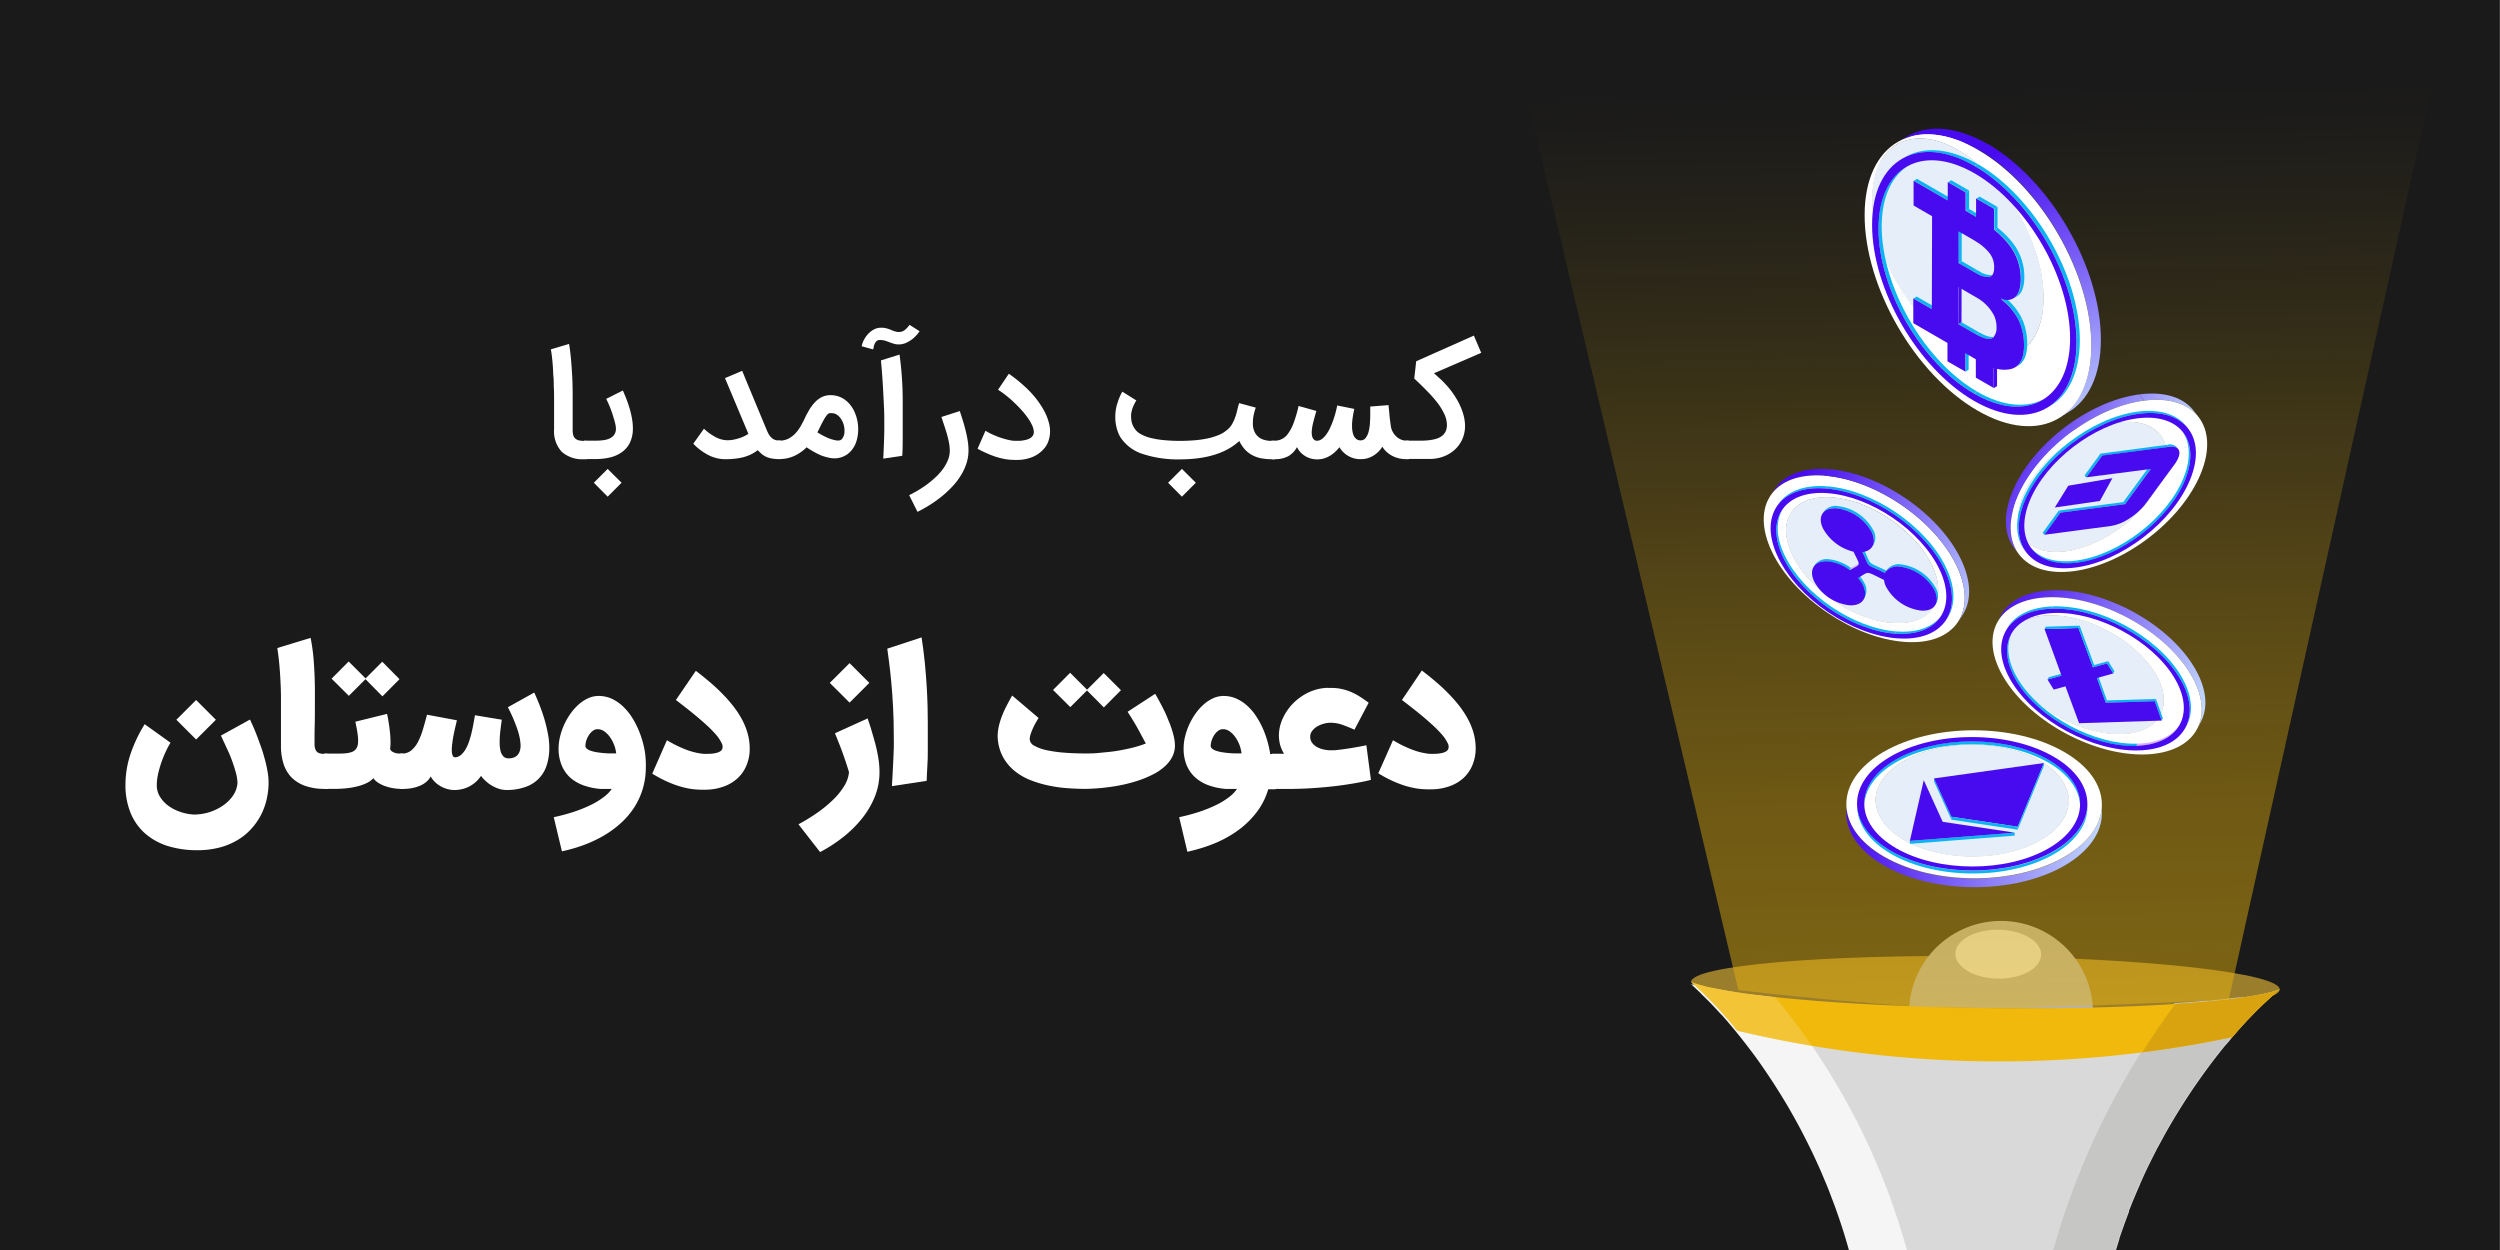 <svg id="Layer_1" data-name="Layer 1" xmlns="http://www.w3.org/2000/svg" xmlns:xlink="http://www.w3.org/1999/xlink" viewBox="0 0 600 300"><rect x="0" y="0" width="600" height="300" fill="#808080" stroke="none"/><defs><style>.cls-1{fill:#1a1a1a;}.cls-2{fill:#fff;}.cls-3{fill:#d9d9d9;}.cls-4{fill:#9b7e2c;}.cls-5{fill:#f5f5f5;}.cls-6{fill:#005087;}.cls-7{fill:#b1b1b1;}.cls-8{fill:#c6c6c5;}.cls-9{fill:#f0b90b;}.cls-10{fill:#f9d97d;opacity:0.38;}.cls-11{fill:#d8a30e;}.cls-12{fill:#ececec;}.cls-13{fill:url(#linear-gradient);}.cls-14{isolation:isolate;}.cls-15{fill:#e5eef9;}.cls-16{fill:url(#linear-gradient-2);}.cls-17{fill:url(#linear-gradient-3);}.cls-18{fill:#0bb3f0;}.cls-19{fill:#d4afff;}.cls-20,.cls-26{fill:#480bf0;}.cls-21{fill:url(#linear-gradient-4);}.cls-22{fill:url(#linear-gradient-5);}.cls-23{fill:url(#linear-gradient-6);}.cls-24{fill:url(#linear-gradient-7);}.cls-25{fill:url(#linear-gradient-8);}.cls-26{fill-rule:evenodd;}.cls-27{fill:url(#linear-gradient-9);}.cls-28{fill:url(#linear-gradient-10);}.cls-29{fill:#6311bc;}</style><linearGradient id="linear-gradient" x1="479.63" y1="298.54" x2="474.86" y2="22.05" gradientUnits="userSpaceOnUse"><stop offset="0" stop-color="#f0b90b" stop-opacity="0.5"/><stop offset="0.19" stop-color="#e9b40c" stop-opacity="0.49"/><stop offset="0.38" stop-color="#d3a40d" stop-opacity="0.46"/><stop offset="0.56" stop-color="#af8910" stop-opacity="0.41"/><stop offset="0.74" stop-color="#7c6313" stop-opacity="0.34"/><stop offset="0.92" stop-color="#3b3318" stop-opacity="0.25"/><stop offset="1" stop-color="#1a1a1a" stop-opacity="0.2"/></linearGradient><linearGradient id="linear-gradient-2" x1="486.34" y1="171.53" x2="518.02" y2="218.01" gradientTransform="translate(-24.17 253.17) rotate(-31.8)" gradientUnits="userSpaceOnUse"><stop offset="0" stop-color="#480bf0"/><stop offset="1" stop-color="#c1d7ff"/></linearGradient><linearGradient id="linear-gradient-3" x1="486.09" y1="171.7" x2="517.77" y2="218.18" xlink:href="#linear-gradient-2"/><linearGradient id="linear-gradient-4" x1="443.12" y1="202.93" x2="504.45" y2="202.93" gradientTransform="matrix(1, 0, 0, 1, 0, 0)" xlink:href="#linear-gradient-2"/><linearGradient id="linear-gradient-5" x1="457.42" y1="1.57" x2="490.84" y2="46.32" gradientTransform="translate(19.14 313.05) rotate(-25.76)" xlink:href="#linear-gradient-2"/><linearGradient id="linear-gradient-6" x1="455.98" y1="2.65" x2="489.4" y2="47.39" gradientTransform="translate(19.14 313.05) rotate(-25.76)" xlink:href="#linear-gradient-2"/><linearGradient id="linear-gradient-7" x1="499.59" y1="191.51" x2="543.82" y2="191.93" gradientTransform="translate(99.03 -285.38) rotate(22.49)" xlink:href="#linear-gradient-2"/><linearGradient id="linear-gradient-8" x1="499.37" y1="215.72" x2="543.6" y2="216.13" gradientTransform="translate(99.03 -285.38) rotate(22.49)" xlink:href="#linear-gradient-2"/><linearGradient id="linear-gradient-9" x1="467.77" y1="39.78" x2="486.95" y2="109.17" gradientTransform="matrix(1, 0, 0, 1, 0, 0)" xlink:href="#linear-gradient-2"/><linearGradient id="linear-gradient-10" x1="483.84" y1="35.34" x2="503.02" y2="104.73" gradientTransform="matrix(1, 0, 0, 1, 0, 0)" xlink:href="#linear-gradient-2"/></defs><rect class="cls-1" x="-0.06" y="-0.16" width="600" height="300.64"/><path class="cls-2" d="M140.88,110.21h-.7a7.38,7.38,0,0,1-5.35-1.77,7.21,7.21,0,0,1-1.85-5.36c0-.37,0-1,0-1.83s0-1.9,0-3.13c0-.73,0-1.51,0-2.35s0-1.7-.05-2.58,0-1.75-.09-2.62-.09-1.72-.15-2.54-.13-1.58-.21-2.3-.17-1.34-.28-1.88l4.37-1.31c.12.67.24,1.49.35,2.46s.19,2,.27,3.11.15,2.22.19,3.36.06,2.22.06,3.23c0,.61,0,1.26,0,2s0,1.3,0,1.82,0,.86,0,1.25,0,.76,0,1.12,0,.71,0,1.06,0,.7,0,1.06v.28a4.18,4.18,0,0,0,.13,1.11,1.81,1.81,0,0,0,.46.81,1.9,1.9,0,0,0,.84.46,4.76,4.76,0,0,0,1.2.14h.78Z"/><path class="cls-2" d="M140.18,105.76H143a13.76,13.76,0,0,0,1.68-.1,5.11,5.11,0,0,0,1.56-.4,2.83,2.83,0,0,0,1.14-.88,2.46,2.46,0,0,0,.44-1.53,5.87,5.87,0,0,0-.19-1.27q-.2-.81-.51-1.8c-.2-.66-.45-1.35-.73-2.06s-.59-1.36-.9-2l4-2q.44,1,.87,2.1c.29.75.54,1.51.77,2.29a21.78,21.78,0,0,1,.55,2.36,13.23,13.23,0,0,1,.21,2.31,7.82,7.82,0,0,1-.66,3.35,6,6,0,0,1-1.85,2.29,8,8,0,0,1-2.82,1.33,14.6,14.6,0,0,1-3.61.42h-2.77Zm9,10.1-3.34,3.34-3.32-3.34,3.32-3.32Z"/><path class="cls-2" d="M174.09,110.21a8.92,8.92,0,0,1-4.09-1,13.77,13.77,0,0,1-3.61-2.72l2.56-3.6a12.3,12.3,0,0,0,3,2.12,6.2,6.2,0,0,0,2.63.65,8.66,8.66,0,0,0,1.3-.11,11.21,11.21,0,0,0,1.36-.33,9.65,9.65,0,0,0,1.3-.49,6.7,6.7,0,0,0,1.07-.62L174,90.75,178.13,89c.2.51.42,1,.66,1.63l.78,1.88,4.37,10.52a10.1,10.1,0,0,0,.51,1.09,3.68,3.68,0,0,0,.63.85,2.44,2.44,0,0,0,.82.56,2.67,2.67,0,0,0,1.06.2h.4v4.45H187a9.28,9.28,0,0,1-1.88-.16,5.67,5.67,0,0,1-1.39-.46,4.76,4.76,0,0,1-1-.67c-.3-.27-.59-.55-.87-.85a9.89,9.89,0,0,1-1.7,1.05,11,11,0,0,1-1.83.66,14.11,14.11,0,0,1-2,.34C175.58,110.18,174.86,110.21,174.09,110.21Z"/><path class="cls-2" d="M187,105.76a4.83,4.83,0,0,0,2.21-.48,6.26,6.26,0,0,0,1.66-1.24,9.57,9.57,0,0,0,1.27-1.72c.36-.64.71-1.28,1-1.92s.68-1.34,1.06-2a9.86,9.86,0,0,1,1.31-1.78,6,6,0,0,1,1.67-1.29,4.57,4.57,0,0,1,2.17-.49,5.82,5.82,0,0,1,2,.34,5.59,5.59,0,0,1,1.67.94,6.88,6.88,0,0,1,1.3,1.39,8,8,0,0,1,.92,1.7,10.24,10.24,0,0,1,.55,1.89,10.59,10.59,0,0,1,.18,1.93,9.74,9.74,0,0,1-.15,1.72,8.8,8.8,0,0,1-.44,1.62,6.23,6.23,0,0,1-.86,1.51A6,6,0,0,1,203.4,109a5.74,5.74,0,0,1-1.46.74,5.26,5.26,0,0,1-1.64.26,6.61,6.61,0,0,1-1.54-.19,12.58,12.58,0,0,1-1.64-.49l-.82-.37-.92-.48-.93-.55c-.31-.19-.59-.38-.86-.57a10.5,10.5,0,0,1-3,2.09,8.48,8.48,0,0,1-3.62.73h-.35v-4.45Zm9.18-2a12.87,12.87,0,0,0,1.17.7c.47.25,1,.49,1.47.7a9.07,9.07,0,0,0,1.52.46,3.1,3.1,0,0,0,.76.11,1.66,1.66,0,0,0,.51-.07.82.82,0,0,0,.37-.22,1.78,1.78,0,0,0,.36-.49,3.27,3.27,0,0,0,.27-.73,3.74,3.74,0,0,0,.07-.77v-.17a4.9,4.9,0,0,0-.27-1.58,4.8,4.8,0,0,0-.74-1.4,3.32,3.32,0,0,0-1.11-.94,2.26,2.26,0,0,0-.94-.2,2.18,2.18,0,0,0-.5,0,1,1,0,0,0-.48.27,3.69,3.69,0,0,0-.57.73c-.22.34-.48.8-.78,1.37S196.64,102.84,196.2,103.72Z"/><path class="cls-2" d="M206.81,83.1a5.18,5.18,0,0,1,.61-1.67A6.55,6.55,0,0,1,208.49,80a5.05,5.05,0,0,1,1.39-1,3.69,3.69,0,0,1,1.55-.35,5,5,0,0,1,1.46.19,11.81,11.81,0,0,1,1.19.43,5.34,5.34,0,0,0,1.32.4,2.15,2.15,0,0,0,.43,0,2.39,2.39,0,0,0,.7-.12,2.53,2.53,0,0,0,.83-.52,7.58,7.58,0,0,0,.94-1.07l2.39,1.53a2.34,2.34,0,0,1-.2.3,7,7,0,0,1-.47.59,10.3,10.3,0,0,1-.74.74,6.75,6.75,0,0,1-1,.73,5.68,5.68,0,0,1-1.16.57,4.17,4.17,0,0,1-1.32.24h-.13a3.76,3.76,0,0,1-1.17-.17c-.36-.11-.73-.23-1.09-.37s-.72-.27-1.09-.38a4.42,4.42,0,0,0-1.1-.14h-.14a1.07,1.07,0,0,0-.73.29,2,2,0,0,0-.43.63,3.86,3.86,0,0,0-.24.75c0,.25-.1.45-.14.59Zm9.08,2c.24,1.72.42,3.48.55,5.26s.2,3.6.21,5.47c0,1.49,0,2.89,0,4.2s0,2.81,0,4.5,0,3.31-.11,4.86l-4.56.68q.19-3.59.25-6.66c0-.51,0-1,0-1.51,0-1.48,0-2.87-.08-4.2q-.3-7-.73-11.2Z"/><path class="cls-2" d="M230.35,98.65c.24.73.48,1.49.73,2.28s.47,1.6.67,2.41.37,1.62.5,2.43a14.68,14.68,0,0,1,.19,2.35,9.89,9.89,0,0,1-.48,3.06,13.24,13.24,0,0,1-1.32,2.87,16.46,16.46,0,0,1-2,2.63,25.71,25.71,0,0,1-2.51,2.37,29.92,29.92,0,0,1-2.87,2.07c-1,.63-2,1.21-3.06,1.72l-2-4c.82-.4,1.63-.85,2.43-1.34s1.56-1,2.29-1.58a22.85,22.85,0,0,0,2-1.75,13.35,13.35,0,0,0,1.6-1.92,10.06,10.06,0,0,0,1.05-2,6.23,6.23,0,0,0,.38-2.11,10.34,10.34,0,0,0-.23-2.08c-.15-.73-.33-1.46-.54-2.17s-.44-1.4-.66-2.06-.42-1.24-.57-1.76Z"/><path class="cls-2" d="M236.51,103.38a16.05,16.05,0,0,0,1.59.85A20.47,20.47,0,0,0,240,105a19.67,19.67,0,0,0,2,.57,7.06,7.06,0,0,0,1.69.23c.2,0,.44,0,.73,0s.6,0,.93-.07a8.35,8.35,0,0,0,1-.2,3.13,3.13,0,0,0,.88-.36,2,2,0,0,0,.63-.59,1.55,1.55,0,0,0,.26-.88v0a4,4,0,0,0-.39-1.58,10.58,10.58,0,0,0-1.07-1.84,20.09,20.09,0,0,0-1.56-1.94c-.59-.65-1.21-1.27-1.85-1.87a24,24,0,0,0-1.92-1.65,19.31,19.31,0,0,0-1.8-1.28l2.59-3.84a31.91,31.91,0,0,1,3.16,2.47A27.35,27.35,0,0,1,248.12,95a22.39,22.39,0,0,1,2.28,3.24,13.28,13.28,0,0,1,1.38,3.41,7.38,7.38,0,0,1-.09,4,5.55,5.55,0,0,1-1.46,2.39,7.18,7.18,0,0,1-2.87,1.8,9.56,9.56,0,0,1-3.28.54c-.2,0-.4,0-.61,0a13.28,13.28,0,0,1-2.33-.21,18.37,18.37,0,0,1-2.32-.6,22.41,22.41,0,0,1-2.2-.88,19.79,19.79,0,0,1-2-1Z"/><path class="cls-2" d="M305.21,110.21a13.06,13.06,0,0,1-2.62-.24,7.31,7.31,0,0,1-2.13-.78,6.54,6.54,0,0,1-1.71-1.35,8.94,8.94,0,0,1-1.32-2q-4.79,4.41-14.31,4.41a26.86,26.86,0,0,1-9-1.34,10,10,0,0,1-5.24-4,8.91,8.91,0,0,1-1-2.71,10.26,10.26,0,0,1-.21-2c0-.27,0-.7.06-1.31a10,10,0,0,1,.5-2.27A12.42,12.42,0,0,1,269.36,94l3.36,2.1a11.35,11.35,0,0,0-.84,1.67,6.47,6.47,0,0,0-.41,1.67,4.44,4.44,0,0,0,0,.63,7,7,0,0,0,.13,1.2,4.53,4.53,0,0,0,.66,1.5,4,4,0,0,0,1.47,1.39,10,10,0,0,0,2.41.94,21,21,0,0,0,3.19.53,38.17,38.17,0,0,0,3.83.18c1.24,0,2.42-.05,3.53-.14a24.87,24.87,0,0,0,3.1-.44,15.34,15.34,0,0,0,2.6-.79,7.32,7.32,0,0,0,2-1.17,4.88,4.88,0,0,0,1.24-1.37,10,10,0,0,0,.78-1.65,14.86,14.86,0,0,0,.52-1.76c.14-.61.29-1.19.46-1.74l4,1.08a12.41,12.41,0,0,0-.53,1.87,9.14,9.14,0,0,0-.17,1.69v.57a4.46,4.46,0,0,0,.24,1.25,3.48,3.48,0,0,0,2.2,2.27,6.15,6.15,0,0,0,2.15.33h.63v4.45ZM287,115.86l-3.34,3.34-3.32-3.34,3.32-3.32Z"/><path class="cls-2" d="M305.9,105.76a3.8,3.8,0,0,0,3.19-1.64,10.29,10.29,0,0,0,1.36-2.55,31.19,31.19,0,0,0,1.21-4.14l4.26,1.2c-.28,1-.53,1.89-.75,2.77a11.22,11.22,0,0,0-.36,2.29v.16a4,4,0,0,0,.06.66,2.29,2.29,0,0,0,.21.64,1.37,1.37,0,0,0,.42.47,1,1,0,0,0,.54.16h.07a2.12,2.12,0,0,0,1.22-.47,5.31,5.31,0,0,0,1.07-1.17,9.51,9.51,0,0,0,.9-1.62c.27-.6.52-1.21.73-1.83s.4-1.23.55-1.82.27-1.11.35-1.56l4.1.83q-.22,1-.36,1.92a15.16,15.16,0,0,0-.18,1.77c0,.15,0,.3,0,.45s0,.63.07,1a4.14,4.14,0,0,0,.28,1.14,2.31,2.31,0,0,0,.64.91,1.56,1.56,0,0,0,1.07.36,1.47,1.47,0,0,0,1.21-.59,4.08,4.08,0,0,0,.7-1.48,10.7,10.7,0,0,0,.32-2c.05-.74.08-1.45.08-2.15,0-.22,0-.4,0-.53s0-.26,0-.37,0-.25,0-.39v-.61l4.4-.34c0,.38.06.75.1,1.12s.07.74.1,1.13.08.8.13,1.23.12.91.19,1.42a4.26,4.26,0,0,0,.51,1.58,4.34,4.34,0,0,0,.91,1.13,3.66,3.66,0,0,0,1.12.68,3.26,3.26,0,0,0,1.14.23h.65v4.45h-.56a8.55,8.55,0,0,1-1.68-.17,7.11,7.11,0,0,1-1.57-.54,6.82,6.82,0,0,1-1.4-.93,5.75,5.75,0,0,1-1.14-1.35,6.49,6.49,0,0,1-2.19,2.17,5.65,5.65,0,0,1-3,.82,5.78,5.78,0,0,1-3-.78,5.87,5.87,0,0,1-2.11-2.09,10.23,10.23,0,0,1-1.09,1.18,7.45,7.45,0,0,1-1.25.92,6.61,6.61,0,0,1-1.42.61,5.76,5.76,0,0,1-1.56.21,5.52,5.52,0,0,1-1.52-.2,4.92,4.92,0,0,1-1.35-.58,5.23,5.23,0,0,1-2-2.16,5.44,5.44,0,0,1-2.14,2.21,6.7,6.7,0,0,1-3.23.68h-.75v-4.45Z"/><path class="cls-2" d="M337.36,105.76h2.18l1.76,0a16.78,16.78,0,0,0,1.77-.12,10.2,10.2,0,0,0,1.61-.33,4.29,4.29,0,0,0,1.34-.65,3.06,3.06,0,0,0,.91-1.08,3.55,3.55,0,0,0,.33-1.61,6.22,6.22,0,0,0-.61-2.57A14.63,14.63,0,0,0,345,96.69a30.84,30.84,0,0,0-2.5-2.84q-1.43-1.47-3.08-3l.47-4.15,13.84-6.16,1.76,4.14-11.34,4.9c.52.44,1,.91,1.55,1.39s1,1,1.58,1.62a18.86,18.86,0,0,1,2,2.67,16.84,16.84,0,0,1,1.35,2.57,13.7,13.7,0,0,1,.75,2.34,10.44,10.44,0,0,1,.23,2,7.82,7.82,0,0,1-.68,3.3,7.59,7.59,0,0,1-1.86,2.52,8.3,8.3,0,0,1-2.7,1.6,9.46,9.46,0,0,1-3.23.56h-5.79Z"/><path class="cls-2" d="M47.29,204.05a23.53,23.53,0,0,1-7-1,15.14,15.14,0,0,1-5.44-3,13.26,13.26,0,0,1-3.5-4.93,17.48,17.48,0,0,1-1.24-6.85,23.38,23.38,0,0,1,1.16-7.14,34.21,34.21,0,0,1,3.45-7.32l6.2,4.44c-.33.53-.68,1.18-1.07,2a27.09,27.09,0,0,0-1.07,2.58,26,26,0,0,0-.82,2.85,12.68,12.68,0,0,0-.33,2.79,5.11,5.11,0,0,0,.77,2.75,7.52,7.52,0,0,0,2,2.16,10.44,10.44,0,0,0,2.84,1.46,12.12,12.12,0,0,0,3.23.65,12.53,12.53,0,0,0,3.87-.6,12.14,12.14,0,0,0,3.3-1.65A9.1,9.1,0,0,0,56,190.83a6.16,6.16,0,0,0,1-3,11.76,11.76,0,0,0-.5-2.78c-.29-1-.63-2-1-3s-.82-1.94-1.26-2.89-.86-1.82-1.21-2.62L60,172.69c.2.42.45,1,.75,1.65s.61,1.45.94,2.3.65,1.77,1,2.74.62,1.94.89,2.92.47,1.95.64,2.89a15.61,15.61,0,0,1,.24,2.6,18.1,18.1,0,0,1-.45,4,16.35,16.35,0,0,1-1.37,3.79,15.54,15.54,0,0,1-2.34,3.35A14.23,14.23,0,0,1,57,201.62a16.55,16.55,0,0,1-4.33,1.79A20.92,20.92,0,0,1,47.29,204.05Zm-.22-26.57-4.74-4.74L47.07,168l4.74,4.75Z"/><path class="cls-2" d="M78,189.33a13.73,13.73,0,0,1-4.92-.78,8.68,8.68,0,0,1-3.29-2.15A8.46,8.46,0,0,1,68,183.15a13.9,13.9,0,0,1-.57-4.07c0-1.92,0-3.85,0-5.79s0-3.88,0-5.84-.1-3.93-.23-5.92-.33-4-.65-6l8-2.44a47.15,47.15,0,0,1,.77,5.85c.14,2,.23,4,.25,6.08s0,4.07,0,6.08-.08,3.94-.08,5.79c0,.64,0,1.22,0,1.74a3.47,3.47,0,0,0,.24,1.3,1.5,1.5,0,0,0,.75.78,3.26,3.26,0,0,0,1.58.19h.58v8.46Z"/><path class="cls-2" d="M96.82,180.87v8.46h-.47a11.67,11.67,0,0,1-2-.17,10.81,10.81,0,0,1-1.94-.5,7.76,7.76,0,0,1-1.66-.81,4,4,0,0,1-1.14-1.08,5.33,5.33,0,0,1-1.6,1.16,11.15,11.15,0,0,1-2.2.79,18.43,18.43,0,0,1-2.63.46,26.87,26.87,0,0,1-2.84.15H77.77v-8.46h2.54c.91,0,1.7,0,2.38-.06a6,6,0,0,0,1.71-.32,2.27,2.27,0,0,0,1.06-.75,2.83,2.83,0,0,0,.46-1.34,9.44,9.44,0,0,0-.08-2.13c-.11-.85-.3-1.87-.55-3.06l7.6-1.88c.13.54.25,1.18.37,1.93s.23,1.52.31,2.31a22.94,22.94,0,0,1,.15,2.3,10.54,10.54,0,0,1-.1,1.89,1.33,1.33,0,0,0,.56.65,3,3,0,0,0,.78.33,4.43,4.43,0,0,0,.78.11c.25,0,.45,0,.61,0ZM87.72,163l-4,4-4.14-4.12,4.1-4.12,4.06,4.06,4-4L95.88,163l-4.1,4.13Z"/><path class="cls-2" d="M96.39,180.87a3.57,3.57,0,0,0,2.28-.74,6.57,6.57,0,0,0,1.61-2,17,17,0,0,0,1.2-3c.34-1.13.67-2.33,1-3.6l7.18,1.34q-.19.79-.42,1.77c-.15.64-.28,1.29-.41,1.94s-.22,1.28-.29,1.9a11.29,11.29,0,0,0-.11,1.65,3.38,3.38,0,0,0,.19,1.16.65.65,0,0,0,.59.47,2.38,2.38,0,0,0,1.38-.54,5.48,5.48,0,0,0,1.09-1.3,9.5,9.5,0,0,0,.84-1.81c.24-.69.45-1.4.63-2.14s.33-1.48.47-2.22.26-1.44.37-2.09l6.41,1.06c0,.46-.11,1-.19,1.65s-.16,1.3-.22,2-.08,1.36-.07,2a8.19,8.19,0,0,0,.2,1.8,3,3,0,0,0,.63,1.29A1.55,1.55,0,0,0,122,182a3.17,3.17,0,0,0,1.77-.42,2.37,2.37,0,0,0,.92-1.17,4.1,4.1,0,0,0,.24-1.69,11.09,11.09,0,0,0-.28-2,17.72,17.72,0,0,0-.62-2.1c-.26-.7-.52-1.37-.78-2s-.52-1.19-.77-1.7-.44-.9-.59-1.19l6.33-3.52c.38.84.79,1.79,1.21,2.85s.82,2.18,1.17,3.34a36.22,36.22,0,0,1,.87,3.56,17.83,17.83,0,0,1,.36,3.49,13.39,13.39,0,0,1-.62,4.2,8,8,0,0,1-5.07,5.21,13.33,13.33,0,0,1-4.52.74,6.17,6.17,0,0,1-2-.33,8.17,8.17,0,0,1-1.76-.84,7.56,7.56,0,0,1-1.41-1.1,5.75,5.75,0,0,1-1-1.13,8,8,0,0,1-1,1.22,7.51,7.51,0,0,1-3.13,1.86,7.85,7.85,0,0,1-2.12.32,6.21,6.21,0,0,1-1.93-.26,7.21,7.21,0,0,1-1.67-.73,6.73,6.73,0,0,1-1.34-1.06,5.32,5.32,0,0,1-.89-1.22,4.28,4.28,0,0,1-.92,1.2,5.81,5.81,0,0,1-1.44.95,9.71,9.71,0,0,1-1.93.63,11.46,11.46,0,0,1-2.34.23H96v-8.46Z"/><path class="cls-2" d="M132.9,196.12a44.55,44.55,0,0,0,4.87-1.3,33.58,33.58,0,0,0,4-1.62,18.07,18.07,0,0,0,3.06-1.86,8.71,8.71,0,0,0,2-2h-.7l-.76,0-.71,0-.54,0a15.71,15.71,0,0,1-4.15-.88,9.76,9.76,0,0,1-3.18-1.89,8.24,8.24,0,0,1-2-2.94,10.29,10.29,0,0,1-.73-4,12,12,0,0,1,.36-2.86,15.18,15.18,0,0,1,1-2.89,16.16,16.16,0,0,1,1.53-2.65,12.76,12.76,0,0,1,1.95-2.17,8.86,8.86,0,0,1,2.28-1.49,6,6,0,0,1,2.49-.54,7.51,7.51,0,0,1,3.35.76,10.49,10.49,0,0,1,2.83,2.08,14.48,14.48,0,0,1,2.25,3,22,22,0,0,1,1.66,3.62,24,24,0,0,1,1,3.85A21.68,21.68,0,0,1,155,184a18.28,18.28,0,0,1-.73,5.29,17.63,17.63,0,0,1-2.07,4.51,19.27,19.27,0,0,1-3.2,3.75,24.84,24.84,0,0,1-4.1,3,30.83,30.83,0,0,1-4.78,2.25,38.32,38.32,0,0,1-5.26,1.52ZM143.43,175a1.89,1.89,0,0,0-1.16.41,4.11,4.11,0,0,0-.93,1,5.75,5.75,0,0,0-.62,1.3,4.27,4.27,0,0,0-.22,1.3.87.87,0,0,0,.37.7,3,3,0,0,0,1,.5,8.14,8.14,0,0,0,1.41.33c.52.09,1.06.15,1.61.2s1.08.07,1.6.08,1,0,1.4,0a8.88,8.88,0,0,0-.48-2,8.39,8.39,0,0,0-1-1.89,5.8,5.8,0,0,0-1.36-1.39A2.84,2.84,0,0,0,143.43,175Z"/><path class="cls-2" d="M160.06,177.65a28.27,28.27,0,0,0,4.6,2.26,16.23,16.23,0,0,0,4.06,1,13.77,13.77,0,0,0,1.56,0,7.07,7.07,0,0,0,1.36-.15,3.88,3.88,0,0,0,1.06-.35,1.34,1.34,0,0,0,.61-.59,1.68,1.68,0,0,0-.13-1.49,9.18,9.18,0,0,0-1.33-2,29.09,29.09,0,0,0-2.15-2.2q-1.24-1.14-2.58-2.25c-.89-.74-1.76-1.45-2.62-2.12l-2.28-1.77L167,161c1.09.83,2.17,1.69,3.23,2.59s2.07,1.82,3,2.78a32.3,32.3,0,0,1,2.67,3,22.32,22.32,0,0,1,2.13,3.21,16.7,16.7,0,0,1,1.4,3.43,13.46,13.46,0,0,1,.5,3.65,10.17,10.17,0,0,1-.76,4A8.89,8.89,0,0,1,177,186.8a9.69,9.69,0,0,1-3.41,2,13,13,0,0,1-4.51.73h-.68a17.82,17.82,0,0,1-3.08-.28,21.3,21.3,0,0,1-3-.79,26.46,26.46,0,0,1-2.94-1.22c-1-.47-1.91-1-2.84-1.56Z"/><path class="cls-2" d="M208.23,172.42c.34,1,.68,2,1,3.11s.65,2.2.93,3.31.5,2.22.67,3.3a20.37,20.37,0,0,1,.25,3.13,15.93,15.93,0,0,1-1.06,5.78,20.58,20.58,0,0,1-3,5.21,27.65,27.65,0,0,1-4.52,4.53,35.83,35.83,0,0,1-5.68,3.71l-5.19-6.67a44.63,44.63,0,0,0,4.42-2.7,30.21,30.21,0,0,0,3.81-3.11,16.66,16.66,0,0,0,2.72-3.33,7.6,7.6,0,0,0,1.18-3.37c-.24-.82-.5-1.63-.78-2.46s-.56-1.64-.85-2.44-.59-1.57-.89-2.32-.58-1.46-.85-2.12Zm-4.33-3.79-4.75-4.74,4.75-4.74,4.74,4.74Z"/><path class="cls-2" d="M214.06,188.67c.06-.93.12-1.91.17-3s.11-2.09.16-3.14.09-2.06.12-3,0-1.91,0-2.75c0-2.6-.06-5-.18-7.21s-.26-4.18-.43-5.93-.33-3.31-.51-4.64-.32-2.44-.44-3.32l8.23-2.71q.48,3.12.78,6.12c.19,2,.34,3.88.45,5.66s.17,3.4.21,4.88.05,2.74.05,3.78,0,1.95,0,3.08,0,2.32,0,3.55,0,2.48-.1,3.74-.1,2.47-.17,3.62Z"/><path class="cls-2" d="M260.56,189.33c-1.32,0-2.75-.05-4.29-.16a32.83,32.83,0,0,1-4.6-.64,27,27,0,0,1-4.46-1.34,14.32,14.32,0,0,1-3.83-2.27,11.2,11.2,0,0,1-2.75-3.41,11,11,0,0,1-1.19-4.76,10.6,10.6,0,0,1,.29-2.5,17.28,17.28,0,0,1,.76-2.45,25.19,25.19,0,0,1,1.11-2.44q.63-1.22,1.32-2.43l6.34,5.38c-.24.38-.49.81-.75,1.27s-.48.93-.69,1.4a11.74,11.74,0,0,0-.5,1.33,3.72,3.72,0,0,0-.19,1.08,1.88,1.88,0,0,0,1.14,1.6,10.24,10.24,0,0,0,3,1.07,31.78,31.78,0,0,0,4.29.59q2.41.18,5,.18c.93,0,2,0,3.21-.13s2.46-.22,3.77-.41,2.59-.45,3.88-.75a27.43,27.43,0,0,0,3.58-1.1c-.33-.6-.63-1.17-.92-1.71s-.58-1.1-.91-1.69-.68-1.21-1.09-1.89-.89-1.45-1.46-2.32l6.62-4.31q.48.79,1,1.77c.36.66.72,1.36,1.09,2.1s.71,1.5,1,2.28a24,24,0,0,1,.89,2.33,19.11,19.11,0,0,1,.59,2.24,8.65,8.65,0,0,1,.17,2,6,6,0,0,1-.78,2.66,8.22,8.22,0,0,1-1.83,2.19,12.78,12.78,0,0,1-2.61,1.75,25,25,0,0,1-3.16,1.35,35.3,35.3,0,0,1-3.46,1c-1.19.27-2.36.49-3.51.65s-2.24.29-3.3.36S261.4,189.33,260.56,189.33Zm.32-23.62-4,4-4.15-4.12,4.1-4.12,4.06,4.06,4-4,4.14,4.12-4.1,4.13Z"/><path class="cls-2" d="M283,196.12a44.55,44.55,0,0,0,4.87-1.3,32.91,32.91,0,0,0,4-1.62,18.07,18.07,0,0,0,3.06-1.86,8.51,8.51,0,0,0,1.95-2h-.7l-.76,0-.7,0-.55,0a15.72,15.72,0,0,1-4.14-.88,9.81,9.81,0,0,1-3.19-1.89,8.24,8.24,0,0,1-2.05-2.94,10.29,10.29,0,0,1-.72-4,12,12,0,0,1,.35-2.86,15.91,15.91,0,0,1,1-2.89,16.16,16.16,0,0,1,1.53-2.65,12.76,12.76,0,0,1,1.95-2.17,9,9,0,0,1,2.28-1.49,6,6,0,0,1,2.49-.54,7.46,7.46,0,0,1,2.9.57,9.8,9.8,0,0,1,2.53,1.57,12.66,12.66,0,0,1,2.12,2.35,20.24,20.24,0,0,1,1.68,2.91,23,23,0,0,1,1.21,3.22,25.86,25.86,0,0,1,.75,3.32h1.28v8.46h-1.77a16.55,16.55,0,0,1-2.78,5.51,21.47,21.47,0,0,1-4.44,4.33,27.57,27.57,0,0,1-5.68,3.15,39.22,39.22,0,0,1-6.5,2ZM293.5,175a1.89,1.89,0,0,0-1.16.41,3.9,3.9,0,0,0-.92,1,5.35,5.35,0,0,0-.62,1.3,4.3,4.3,0,0,0-.23,1.3.88.88,0,0,0,.38.7,3,3,0,0,0,1,.5,8.14,8.14,0,0,0,1.41.33c.53.09,1.06.15,1.61.2s1.08.07,1.6.08,1,0,1.4,0a8.88,8.88,0,0,0-.48-2,8.39,8.39,0,0,0-1-1.89,5.62,5.62,0,0,0-1.36-1.39A2.81,2.81,0,0,0,293.5,175Z"/><path class="cls-2" d="M325.07,175.13c-1-.46-2-.85-2.9-1.18a8.64,8.64,0,0,0-2.83-.49,6,6,0,0,0-1.7.25,6.39,6.39,0,0,0-1.58.68,4.09,4.09,0,0,0-1.16,1.06,2.27,2.27,0,0,0-.45,1.37,2.42,2.42,0,0,0,.45,1.44,3.54,3.54,0,0,0,1.23,1.05,5.67,5.67,0,0,0,1.85.62,6.26,6.26,0,0,0,1,.13h.32l1,0c1.17-.11,2.4-.27,3.7-.48s2.6-.44,3.93-.72l1.09,8.31c-1.08.27-2.35.54-3.79.79s-3,.49-4.77.7-3.58.37-5.56.5-4.06.19-6.24.19h-3.39v-8.46l2.9,0a6.59,6.59,0,0,1-.49-.89,9.43,9.43,0,0,1-.41-1.09,8,8,0,0,1-.25-1.2,8.62,8.62,0,0,1-.09-1.24,10,10,0,0,1,.91-4,12.63,12.63,0,0,1,2.4-3.55,13.08,13.08,0,0,1,3.57-2.62,11.44,11.44,0,0,1,4.38-1.2,4.62,4.62,0,0,1,.65,0h.65a11.55,11.55,0,0,1,2.56.27,12.94,12.94,0,0,1,2.28.74,14.51,14.51,0,0,1,2.09,1.12c.68.43,1.37.91,2.06,1.42Z"/><path class="cls-2" d="M334.32,177.65a27.8,27.8,0,0,0,4.59,2.26,16.23,16.23,0,0,0,4.06,1,13.77,13.77,0,0,0,1.56,0,7.07,7.07,0,0,0,1.36-.15,3.88,3.88,0,0,0,1.06-.35,1.34,1.34,0,0,0,.61-.59,1.68,1.68,0,0,0-.13-1.49,9.18,9.18,0,0,0-1.33-2,29.09,29.09,0,0,0-2.15-2.2c-.83-.76-1.69-1.51-2.57-2.25s-1.77-1.45-2.63-2.12l-2.28-1.77,4.77-7.07c1.09.83,2.17,1.69,3.23,2.59s2.07,1.82,3,2.78a35.49,35.49,0,0,1,2.67,3,23.11,23.11,0,0,1,2.12,3.21,16.16,16.16,0,0,1,1.4,3.43,13.46,13.46,0,0,1,.5,3.65,10.17,10.17,0,0,1-.76,4,8.89,8.89,0,0,1-2.15,3.13,9.69,9.69,0,0,1-3.41,2,13,13,0,0,1-4.51.73h-.68a17.82,17.82,0,0,1-3.08-.28,21.3,21.3,0,0,1-3-.79,26.46,26.46,0,0,1-2.94-1.22c-1-.47-1.91-1-2.84-1.56Z"/><path class="cls-3" d="M547.13,237.49c-.58.48-1.2,1-1.85,1.58h0l-.76.68-.08.07-.09.09c-.76.7-1.56,1.46-2.39,2.3-.24.22-.48.47-.73.73l-1.5,1.55s0,0,0,0l-.15.15-.1.1c-.18.19-.37.38-.55.58l0,0c-.09.11-.2.22-.3.33l-.5.55-.06.06-.26.3-.07.07-.32.37c-.54.6-1.08,1.22-1.62,1.85h0l-.79,1L534,251q-1.59,1.94-3.22,4.09c-.25.32-.49.65-.74,1-.85,1.13-1.69,2.3-2.54,3.52l-.73,1.05c-1.46,2.13-2.92,4.38-4.36,6.75,0,0,0,0,0,0-.31.47-.59,1-.87,1.44q-1.62,2.7-3.15,5.59c-.19.34-.37.67-.55,1a.83.83,0,0,1-.09.16c-.28.53-.55,1.08-.82,1.61s-.58,1.13-.85,1.7c-.58,1.14-1.13,2.3-1.66,3.48l-.78,1.73,0,.06-.33.75-.16.37c-.31.7-.6,1.4-.9,2.11s-.5,1.18-.73,1.78-.39,1-.57,1.43c0,0,0,.07,0,.11a.56.56,0,0,0,0,.12c-.17.42-.32.85-.48,1.28-.43,1.13-.83,2.27-1.24,3.43-.19.57-.39,1.12-.58,1.69a.42.42,0,0,0,0,.1l0,.08c-.23.68-.44,1.37-.65,2.07-.11.32-.21.64-.31,1H444.07c-.11-.39-.21-.78-.33-1.16s-.24-.87-.37-1.3c-.42-1.46-.86-2.9-1.33-4.31l-.21-.65c-.39-1.18-.79-2.35-1.21-3.5s-.86-2.37-1.32-3.52-.94-2.39-1.44-3.55l-.48-1.15c-.45-1-.91-2.07-1.37-3.08s-1-2.1-1.48-3.13c-.23-.48-.47-.95-.7-1.42l-.83-1.63-.72-1.4-.06-.12c-.49-.93-1-1.84-1.5-2.74-.21-.39-.42-.77-.65-1.15l-.76-1.34-.06-.1c-.65-1.13-1.32-2.23-2-3.3-.26-.43-.53-.85-.8-1.27q-.68-1.08-1.38-2.13l-.57-.87c-.3-.47-.62-.94-.94-1.39s-.63-.92-.94-1.36l-.3-.43-1.22-1.7q-2.12-2.91-4.16-5.41h0q-.33-.41-.66-.78l-.63-.76-.22-.27-.8-.94-.18-.2c-.43-.49-.84-1-1.26-1.43,0,0,0,0-.05,0l0,0-.31-.35c-.78-.85-1.53-1.66-2.26-2.41l-1-1-.49-.48-.46-.45-.16-.16-.16-.16-.68-.64-.54-.51,0,0-1-.93h0l-.1-.1H406l.06,0,3.83,1.1.39.11.09,0h.07l.13,0,.1,0,.11,0,.11,0h0l.12,0h.15l.54.11.62.12.61.12.63.11h0l.33.06.86.15.22,0,1.08.17.17,0h0l.23,0,.78.12.18,0,.24,0h0l.09,0,.52.07.54.08.37,0,.73.1,1.09.14.22,0,.19,0,.65.08,1.12.14.45,0,.8.09.23,0,1,.11.22,0h0l1.68.17,1.74.17.76.07,1.15.11,1.37.12,1.7.14c7.11.59,15.16,1.06,23.84,1.39l2.68.1,4,.12q4.11.12,8.37.19l3.18.05,2.53,0c4.62,0,9.13,0,13.5,0l2,0h0l4-.06,1.95,0,1.93,0q3.42-.08,6.67-.2l1.92-.07h.22l1.57-.06,1.71-.08h.16l1.84-.09,3.55-.19,2.12-.13h0l2.44-.17,1.19-.09,1.17-.1h.18l.48,0,.47,0,1.59-.14.47,0h.15l1.07-.1,1.19-.12c1.45-.15,2.83-.31,4.12-.48l.27,0,.43-.05.21,0,.17,0,.19,0,.16,0,.71-.1.1,0h0l.38-.06.55-.08.89-.15h.07l.62-.11.31-.05h0l.34-.07.54-.1.7-.14,1.13-.26.39-.09.35-.09.45-.12C546.16,237.82,546.68,237.66,547.13,237.49Z"/><path class="cls-4" d="M476.4,243.67c39,.51,70.68-2.26,70.73-6.18s-31.53-7.52-70.55-8-70.68,2.27-70.73,6.19C405.84,236.5,437.38,243.17,476.4,243.67Z"/><path class="cls-5" d="M444.07,300.48h13.71A163.47,163.47,0,0,0,434.87,251s0,0,0,0q-1.87-2.73-3.72-5.19t-3.63-4.67l-1.11-1.34-.4-.47h0l-.22,0-2.08-.23-.45-.06-1.12-.13-.65-.08-.19,0-.22,0-1.09-.14-.73-.1-.37,0-.54-.08-.52-.07-.09,0h0l-.24,0-.18,0-.78-.12-.23,0-.17,0-1.08-.17-.07,0-.15,0-.86-.15-.33-.06h0l-.63-.11-.61-.12-.62-.12-.54-.11H411l-.14,0-.06,0-.17,0-.1,0-.2-.05-.09,0-.39-.11-3.83-1.1-.06,0h-.08l.1.1h0l1,.93,0,0,.54.51c.32.3.66.62,1,1l.46.45.49.48,1,1c.83.86,1.69,1.78,2.57,2.76l0,0s0,0,.05,0c.42.46.83.94,1.26,1.43l.18.2.36.43.36.43.08.08.22.27.63.76.64.78c1.3,1.6,2.63,3.32,4,5.15l.21.27,1.22,1.7.3.43c.31.44.63.9.94,1.36s.63.92.94,1.39l.57.87q.71,1.05,1.38,2.13c.27.42.54.84.8,1.27.67,1.07,1.34,2.17,2,3.3l.06.1.76,1.34.65,1.15c.51.9,1,1.81,1.5,2.74l.06.12.72,1.4.83,1.63c.23.47.47.94.7,1.42.51,1,1,2.07,1.48,3.13s.92,2,1.37,3.08l.48,1.15c.5,1.16,1,2.35,1.44,3.55s.9,2.33,1.32,3.52.82,2.32,1.21,3.5l.21.65c.47,1.41.91,2.85,1.33,4.31.13.43.25.87.37,1.3l.32,1.16Z"/><path class="cls-6" d="M478.84,221.11l0,0h-.31Z"/><path class="cls-7" d="M458.21,241.7a22.08,22.08,0,0,1,44.1.57Z"/><path class="cls-8" d="M507.52,300.48l.3-1c.21-.7.42-1.39.65-2.07l0-.08a.42.42,0,0,1,0-.1c.19-.57.39-1.12.58-1.69.41-1.16.81-2.3,1.24-3.43.16-.43.31-.86.48-1.28a.56.56,0,0,1,0-.12s0-.07,0-.11c.18-.48.38-.95.57-1.43l.58-1.41.15-.37c.3-.71.59-1.41.9-2.11l.16-.37.33-.75,0-.06.78-1.73c.54-1.18,1.1-2.34,1.66-3.48.28-.57.56-1.14.85-1.7s.54-1.08.82-1.61a.83.83,0,0,0,.09-.16c.18-.35.36-.68.55-1l.55-1c.48-.89,1-1.78,1.47-2.64l.27-.47c.28-.5.57-1,.86-1.48l.87-1.44s0,0,0,0c1.44-2.37,2.9-4.62,4.36-6.75l.73-1.05c.85-1.22,1.69-2.39,2.54-3.52.25-.34.49-.67.74-1q1.63-2.16,3.22-4.09l.94-1.13.8-1h0c.54-.63,1.08-1.25,1.62-1.85l.32-.37.07-.07.26-.3.06-.06h0l.07-.08.42-.47c.1-.11.21-.22.3-.33l0,0,0,0,.52-.56.1-.1.15-.15s0,0,0,0l1.5-1.55c.25-.26.49-.51.73-.73s.65-.66,1-.95l.43-.42.12-.11.29-.28.24-.23.34-.31.09-.09.08-.07.76-.68h0c.65-.58,1.27-1.1,1.85-1.58-.45.17-1,.33-1.55.49l-.45.12-.35.09-.39.09-1.13.26-.7.14-.54.1-.34.07h0l-.31.05-.62.11h-.07l-1.44.23-.38.06h0l-.1,0-.28,0-.43.07-.16,0-.19,0-.17,0-.21,0-.43.05c-1.37.18-2.84.35-4.39.51l-1.19.12-.72.07-.35,0h-.15l-2.53.22-.66.06-2,.15-2.78.19s0,0,0,0c-.42.56-.83,1.13-1.25,1.7,0,.06-.09.12-.13.19l-.66.92q-1.08,1.5-2.13,3.06c-.84,1.22-1.67,2.48-2.5,3.76-.41.64-.83,1.29-1.24,2a182.06,182.06,0,0,0-21.27,47.93h14.62Z"/><path class="cls-9" d="M405.85,235.65c7.92,3.19,36.5,5.84,70.58,6.28s62.67-1.46,70.7-4.44a94.86,94.86,0,0,0-11.37,11.42,270.54,270.54,0,0,1-58.21,5.82,270.6,270.6,0,0,1-60.62-7.37A95.66,95.66,0,0,0,405.85,235.65Z"/><path class="cls-10" d="M416.93,247.36a95.66,95.66,0,0,0-11.08-11.71h0c3.37,1.36,10.47,2.61,20.13,3.65l1.51,1.81c2.38,2.93,4.86,6.23,7.35,9.86C428.84,250,422.87,248.77,416.93,247.36Z"/><path class="cls-11" d="M547.13,237.49a94.59,94.59,0,0,0-11.38,11.41q-10.72,2.26-21.58,3.65c2.62-4.18,5.29-8.05,7.92-11.6,12.13-.79,21.08-2,25-3.46Z"/><path class="cls-12" d="M479.51,234.87c5.69.07,10.33-2.5,10.37-5.74s-4.53-5.93-10.22-6-10.33,2.5-10.37,5.74S473.82,234.79,479.51,234.87Z"/><path class="cls-13" d="M534.9,239.93,588.06.68,360.92-.16l56.29,237.8s40.42,4.76,59.42,4.46S534.9,239.93,534.9,239.93Z"/><g class="cls-14"><path class="cls-2" d="M502.81,173.58a25.47,25.47,0,0,0,7.23.91l-.88,1.66a25.23,25.23,0,0,1-7.24-.91Z"/><path class="cls-2" d="M510,174.49c4.67-.15,7.91-1.89,9.35-4.6l-.89,1.66c-1.44,2.71-4.67,4.46-9.34,4.6Z"/><path class="cls-2" d="M484.46,160.77c3.63,5.9,11,10.83,18.35,12.81l-.89,1.66c-7.36-2-14.71-6.91-18.35-12.81-2.4-3.91-2.73-7.51-1.31-10.18l.89-1.66C481.73,153.26,482.05,156.86,484.46,160.77Z"/><path class="cls-15" d="M482.26,152.25l.89-1.66c1.44-2.7,4.67-4.45,9.34-4.6l-.89,1.66C486.93,147.8,483.7,149.55,482.26,152.25Z"/><path class="cls-16" d="M479.32,149.42l.89-1.66c1.9-3.58,6.18-5.89,12.36-6.09l-.88,1.67C485.5,143.53,481.23,145.84,479.32,149.42Z"/><path class="cls-15" d="M491.6,147.65c9.29-.29,20.74,5.86,25.59,13.73s1.25,14.48-8,14.77-20.74-5.85-25.59-13.72S482.32,148,491.6,147.65Z"/><path class="cls-15" d="M519.39,169.89l-.89,1.66c1.42-2.66,1.1-6.26-1.31-10.17-4.85-7.87-16.3-14-25.59-13.73l.89-1.66c9.28-.29,20.74,5.86,25.59,13.73C520.48,163.63,520.81,167.22,519.39,169.89Z"/><path class="cls-17" d="M528.18,173.31l-.89,1.66c1.89-3.53,1.46-8.3-1.73-13.47C519.14,151.08,504,143,491.69,143.34l.88-1.67c12.29-.38,27.46,7.75,33.87,18.17C529.63,165,530.06,169.78,528.18,173.31Z"/><path class="cls-2" d="M491.69,143.34c12.29-.39,27.45,7.74,33.87,18.16s1.65,19.17-10.64,19.56-27.45-7.75-33.86-18.17S479.4,143.72,491.69,143.34Zm17.47,32.81c9.28-.29,12.88-6.9,8-14.77s-16.3-14-25.59-13.73-12.87,6.91-8,14.78,16.3,14,25.59,13.72"/></g><path class="cls-18" d="M482.65,152.3l.29-.55c-1.59,3-1.23,7,1.46,11.38,5.41,8.79,18.25,15.68,28.62,15.35l-.3.56c-10.36.32-23.2-6.56-28.62-15.35C481.41,159.32,481.05,155.29,482.65,152.3Z"/><path class="cls-19" d="M523.46,173.33l-.29.56c-1.61,3-5.23,5-10.45,5.15l.3-.56C518.24,178.32,521.85,176.36,523.46,173.33Z"/><path class="cls-18" d="M481.29,151.58l.29-.55c1.72-3.23,5.58-5.32,11.14-5.5l-.29.56C486.86,146.26,483,148.35,481.29,151.58Z"/><path class="cls-18" d="M524.82,174.06l-.29.55c1.69-3.19,1.31-7.48-1.56-12.14-5.78-9.38-19.47-16.73-30.54-16.38l.29-.56c11.07-.34,24.77,7,30.55,16.38C526.14,166.57,526.52,170.87,524.82,174.06Z"/><path class="cls-20" d="M492.43,146.09c11.07-.35,24.76,7,30.54,16.38s1.48,17.29-9.59,17.63-24.76-7-30.53-16.37S481.37,146.43,492.43,146.09ZM512.72,179c10.37-.33,14.41-7.74,9-16.53s-18.25-15.68-28.63-15.36-14.39,7.75-9,16.54,18.26,15.67,28.62,15.35"/><polygon class="cls-18" points="491.4 163.09 491.7 162.53 495.07 161.61 494.77 162.16 491.4 163.09"/><polygon class="cls-18" points="503.25 162.72 503.54 162.16 505.67 168.1 505.37 168.66 503.25 162.72"/><polygon class="cls-18" points="517.14 168.29 517.43 167.74 519.09 172.39 518.8 172.94 517.14 168.29"/><polygon class="cls-18" points="505.37 168.66 505.67 168.1 517.43 167.74 517.14 168.29 505.37 168.66"/><polygon class="cls-18" points="505.68 159.23 505.98 158.68 507.46 161.09 507.17 161.64 505.68 159.23"/><polygon class="cls-18" points="502.31 160.16 502.6 159.6 505.98 158.68 505.68 159.23 502.31 160.16"/><polygon class="cls-20" points="498.83 150.71 502.31 160.16 505.68 159.23 507.17 161.64 503.25 162.72 505.37 168.66 517.14 168.29 518.8 172.94 498.98 173.57 495.71 164.73 492.89 165.5 491.4 163.09 494.77 162.16 490.69 150.97 498.83 150.71"/><polygon class="cls-18" points="498.83 150.71 499.12 150.16 502.6 159.6 502.31 160.16 498.83 150.71"/><polygon class="cls-18" points="490.69 150.97 490.99 150.41 499.12 150.16 498.83 150.71 490.69 150.97"/><g class="cls-14"><path class="cls-2" d="M496.12,191.93c0-.07-.05-.14-.07-.21,0-.71,0-1.41,0-2.12a1.72,1.72,0,0,0,.07.21C496.12,190.51,496.12,191.22,496.12,191.93Z"/><path class="cls-2" d="M496.12,191.93a1,1,0,0,1,0-.17c0-.65,0-1.3,0-1.95a8.23,8.23,0,0,1,.37,2.35c0,.71,0,1.42,0,2.12A8,8,0,0,0,496.12,191.93Z"/><path class="cls-2" d="M456.89,184.8c-4.48,2.6-6.72,6-6.73,9.42v-2.13c0-3.41,2.25-6.81,6.73-9.42,9-5.24,23.69-5.24,32.77,0,3.4,2,5.54,4.39,6.4,6.93,0,.71,0,1.41,0,2.12-.86-2.54-3-5-6.4-6.93C480.57,179.55,465.9,179.56,456.89,184.8Z"/><path class="cls-2" d="M496.49,194.35v-.07c0-.7,0-1.41,0-2.12v.07C496.49,192.86,496.49,193.71,496.49,194.35Z"/><path class="cls-15" d="M496.5,192.23v2.12c0,3.41-2.25,6.82-6.73,9.42-9,5.24-23.69,5.24-32.77,0-4.56-2.64-6.84-6.1-6.83-9.55v-2.13c0,3.46,2.27,6.92,6.84,9.56,9.08,5.24,23.75,5.24,32.76,0C494.24,199.05,496.49,195.64,496.5,192.23Z"/><path class="cls-15" d="M489.66,182.67c9.08,5.24,9.12,13.74.1,19s-23.68,5.24-32.76,0-9.12-13.74-.11-19S480.58,177.43,489.66,182.67Z"/><path class="cls-21" d="M504.45,193.12v2.12c0,4.52-3,9-8.91,12.48-11.94,6.93-31.35,6.94-43.37,0-6.05-3.49-9.06-8.08-9.05-12.65V193c0,4.57,3,9.15,9.06,12.64,12,6.94,31.43,6.94,43.36,0C501.47,202.15,504.44,197.64,504.45,193.12Z"/><path class="cls-2" d="M495.4,180.47c12,6.94,12.08,18.19.14,25.12s-31.34,6.94-43.36,0-12.08-18.18-.15-25.12S483.39,173.54,495.4,180.47ZM457,201.65c9.08,5.24,23.75,5.24,32.76,0s9-13.74-.1-19-23.75-5.24-32.77,0-9,13.74.11,19"/></g><path class="cls-18" d="M499.23,193v.7c0-3.87-2.54-7.74-7.64-10.69-10.13-5.85-26.58-5.85-36.65,0-5,2.9-7.51,6.72-7.52,10.54v-.71c0-3.82,2.51-7.64,7.51-10.54,10.08-5.86,26.52-5.86,36.65,0C496.7,185.23,499.25,189.11,499.23,193Z"/><path class="cls-18" d="M501,193v.71c0,4.07-2.69,8.14-8,11.25-10.74,6.24-28.28,6.24-39.1,0-5.45-3.14-8.16-7.27-8.15-11.4v-.71c0,4.13,2.71,8.26,8.15,11.41,10.82,6.24,28.36,6.24,39.1,0C498.29,201.13,501,197.06,501,193Z"/><path class="cls-20" d="M492.82,181.57c10.82,6.25,10.88,16.41.12,22.66s-28.28,6.24-39.1,0-10.87-16.41-.13-22.65S482,175.33,492.82,181.57Zm-37.76,22c10.14,5.85,26.59,5.85,36.65,0s10-15.38-.12-21.24-26.57-5.85-36.65,0-10,15.37.12,21.23"/><polygon class="cls-18" points="468.35 196.02 468.34 196.73 464.16 187.53 464.16 186.82 468.35 196.02"/><polygon class="cls-20" points="484.24 198.41 468.35 196.02 464.16 186.82 490.54 183.12 484.24 198.41"/><polygon class="cls-18" points="484.24 198.41 484.24 199.12 468.34 196.73 468.35 196.02 484.24 198.41"/><polygon class="cls-18" points="490.54 183.12 490.53 183.83 484.24 199.12 484.24 198.41 490.54 183.12"/><polygon class="cls-18" points="483.52 199.84 483.52 200.55 458.37 202.52 458.37 201.81 483.52 199.84"/><polygon class="cls-20" points="466.25 197.24 483.52 199.84 458.37 201.81 461.7 187.24 466.25 197.24"/><g class="cls-14"><path class="cls-2" d="M448.12,146.25a24.75,24.75,0,0,0,7.08,1.67l-1.05,1.56a25.15,25.15,0,0,1-7.09-1.67Z"/><path class="cls-2" d="M431.24,131.61c3,6.24,9.77,11.91,16.88,14.64l-1.06,1.56c-7.1-2.73-13.88-8.4-16.87-14.64-2-4.14-1.93-7.74-.24-10.24l1.06-1.56C429.32,123.87,429.26,127.48,431.24,131.61Z"/><path class="cls-2" d="M455.2,147.92c4.66.35,8.05-1,9.76-3.58l-1,1.55c-1.71,2.54-5.11,3.93-9.76,3.59Z"/><path class="cls-15" d="M430,122.93l1.06-1.56c1.71-2.53,5.1-3.93,9.76-3.58l-1.06,1.55C435.06,119,431.67,120.39,430,122.93Z"/><path class="cls-22" d="M424.93,118.9l1.05-1.55c2.27-3.36,6.76-5.2,12.91-4.75l-1.05,1.56C431.68,113.7,427.19,115.55,424.93,118.9Z"/><path class="cls-15" d="M465,144.34l-1,1.55c1.69-2.5,1.75-6.1-.23-10.23-4-8.33-14.72-15.63-24-16.32l1.06-1.55c9.24.68,20,8,24,16.31C466.71,138.23,466.65,141.84,465,144.34Z"/><path class="cls-2" d="M437.84,114.16c12.24.91,26.44,10.57,31.72,21.59S469.19,155,457,154.05s-26.44-10.58-31.72-21.59S425.6,113.25,437.84,114.16Zm16.31,35.32c9.24.68,13.51-5.5,9.53-13.82S449,120,439.71,119.34s-13.51,5.5-9.52,13.83,14.71,15.62,24,16.31"/><path class="cls-15" d="M439.71,119.34c9.25.69,20,8,24,16.32s-.29,14.5-9.53,13.82-20-8-24-16.31S430.47,118.66,439.71,119.34Z"/><path class="cls-23" d="M470.92,147.75l-1.06,1.56c2.24-3.31,2.32-8.09-.3-13.56-5.28-11-19.48-20.68-31.72-21.59l1.05-1.56c12.24.91,26.44,10.58,31.72,21.59C473.23,139.66,473.16,144.44,470.92,147.75Z"/></g><path class="cls-18" d="M427.73,122.37l.35-.52c-1.89,2.8-2,6.84.25,11.46,4.46,9.29,16.48,17.48,26.81,18.24l-.35.52c-10.33-.76-22.35-8.95-26.81-18.25C425.77,129.21,425.84,125.17,427.73,122.37Z"/><path class="cls-18" d="M466.05,147.54l-.35.52c-1.92,2.83-5.71,4.4-10.91,4l.35-.52C460.34,151.94,464.13,150.37,466.05,147.54Z"/><path class="cls-18" d="M426.46,121.51l.35-.52c2-3,6.09-4.69,11.64-4.28l-.35.52C432.55,116.81,428.5,118.48,426.46,121.51Z"/><path class="cls-18" d="M467.32,148.4l-.35.52c2-3,2.09-7.3-.27-12.22-4.75-9.92-17.59-18.66-28.6-19.47l.35-.52c11,.81,23.85,9.55,28.6,19.47C469.41,141.1,469.34,145.41,467.32,148.4Z"/><path class="cls-20" d="M438.1,117.23c11,.81,23.85,9.55,28.6,19.47s-.35,17.32-11.37,16.5-23.86-9.55-28.61-19.47S427.08,116.41,438.1,117.23Zm16.69,34.84c10.33.77,15.11-6.17,10.66-15.47S449,119.13,438.64,118.36s-15.11,6.17-10.66,15.46,16.48,17.49,26.81,18.25"/><path class="cls-18" d="M447.49,143.46l-.35.52a3.54,3.54,0,0,0-.08-3.58,7.33,7.33,0,0,0-1.17-1.69l.35-.52a7.71,7.71,0,0,1,1.18,1.69A3.56,3.56,0,0,1,447.49,143.46Z"/><path class="cls-18" d="M435.28,136l.35-.52a3.56,3.56,0,0,1,3.4-1.25,10.91,10.91,0,0,1,5.24,2.12l-.35.52a10.81,10.81,0,0,0-5.24-2.12A3.56,3.56,0,0,0,435.28,136Z"/><path class="cls-19" d="M446.28,135l-.35.52c-.23.34-.87.58-2,1.26l.35-.52C445.41,135.62,446.05,135.38,446.28,135Z"/><path class="cls-18" d="M447,132.48l.36-.52c2,4.07.46,2.61,5.38,5l-.35.52C447.45,135.09,448.93,136.55,447,132.48Z"/><path class="cls-18" d="M452.44,137.34l.35-.52a3.66,3.66,0,0,1,3.52-1.36,11.2,11.2,0,0,1,8.3,5.7,3.6,3.6,0,0,1,.09,3.61l-.35.52a3.6,3.6,0,0,0-.09-3.61A11.2,11.2,0,0,0,456,136,3.65,3.65,0,0,0,452.44,137.34Z"/><path class="cls-18" d="M437.4,123.25l.35-.52a3.61,3.61,0,0,1,3.42-1.26l-.35.52A3.61,3.61,0,0,0,437.4,123.25Z"/><path class="cls-18" d="M449.63,130.74l-.35.52a3.55,3.55,0,0,0-.08-3.57,11.12,11.12,0,0,0-8.38-5.7l.35-.52a11.12,11.12,0,0,1,8.38,5.7A3.55,3.55,0,0,1,449.63,130.74Z"/><path class="cls-20" d="M440.82,122a11.12,11.12,0,0,1,8.38,5.7c1.21,2.54.23,4.53-2.22,4.79,1.95,4.07.47,2.61,5.39,5A3.6,3.6,0,0,1,456,136a11.2,11.2,0,0,1,8.31,5.7c1.4,2.93-.07,5.08-3.26,4.84a11.1,11.1,0,0,1-8.38-5.7,4.41,4.41,0,0,1-.5-1.65c-2.28-1.1-3.14-1.63-3.78-1.68s-1.06.39-2.45,1.22a7.33,7.33,0,0,1,1.17,1.69c1.41,2.94-.14,5.08-3.33,4.84a11.09,11.09,0,0,1-8.38-5.71c-1.37-2.87.07-5.07,3.33-4.83a10.81,10.81,0,0,1,5.24,2.12c2.66-1.6,2.63-.77.87-4.43a11.4,11.4,0,0,1-7.31-5.57C436.08,123.89,437.63,121.75,440.82,122Z"/><g class="cls-14"><path class="cls-2" d="M517.67,113.13c1.74-4.24,1.48-7.84-.35-10.24l1.14,1.5c1.83,2.4,2.09,6,.35,10.24-3.5,8.53-13.8,16.43-23,17.65l-1.14-1.5C503.87,129.57,514.17,121.67,517.67,113.13Z"/><path class="cls-2" d="M484.73,127.76c1.85,2.43,5.32,3.63,9.95,3l1.14,1.5c-4.63.61-8.1-.59-9.95-3Z"/><path class="cls-15" d="M517.32,102.89l1.14,1.5c-1.86-2.43-5.32-3.64-10-3l-1.14-1.5C512,99.26,515.46,100.46,517.32,102.89Z"/><path class="cls-24" d="M526.56,98.66l1.14,1.49c-2.45-3.22-7-4.81-13.16-4l-1.14-1.49C519.52,93.85,524.11,95.44,526.56,98.66Z"/><path class="cls-15" d="M508.51,101.37c9.19-1.22,13.81,4.72,10.3,13.26s-13.8,16.43-23,17.65S482,127.55,485.52,119,499.32,102.58,508.51,101.37Z"/><path class="cls-15" d="M485.87,129.25l-1.14-1.49c-1.83-2.4-2.09-6-.35-10.23,3.5-8.54,13.8-16.45,23-17.66l1.14,1.5c-9.19,1.21-19.49,9.11-23,17.65C483.78,123.26,484,126.85,485.87,129.25Z"/><path class="cls-25" d="M484.57,133.07l-1.14-1.49c-2.42-3.18-2.77-8-.46-13.56,4.64-11.3,18.26-21.76,30.43-23.36l1.14,1.49c-12.17,1.61-25.8,12.07-30.43,23.37C481.8,125.13,482.15,129.89,484.57,133.07Z"/><path class="cls-2" d="M514.54,96.15c12.17-1.6,18.27,6.26,13.63,17.55s-18.26,21.76-30.43,23.37-18.27-6.26-13.63-17.55S502.37,97.76,514.54,96.15Zm-18.72,36.13c9.19-1.22,19.49-9.12,23-17.65s-1.11-14.48-10.3-13.26-19.49,9.11-23,17.65,1.11,14.47,10.3,13.26"/></g><path class="cls-18" d="M523.6,103.34l.38.5c2,2.69,2.34,6.72.4,11.46-3.91,9.53-15.45,18.38-25.72,19.74l-.38-.5c10.27-1.35,21.81-10.21,25.72-19.74C525.94,110.06,525.65,106,523.6,103.34Z"/><path class="cls-18" d="M487.54,131.65l-.38-.5c2.08,2.73,5.95,4.07,11.12,3.39l.38.5C493.49,135.72,489.62,134.37,487.54,131.65Z"/><path class="cls-18" d="M524.82,102.41l.38.5c-2.22-2.9-6.35-4.34-11.86-3.61l-.38-.5C518.47,98.08,522.6,99.51,524.82,102.41Z"/><path class="cls-18" d="M486.32,132.58l-.38-.49c-2.19-2.87-2.5-7.16-.43-12.22C489.69,109.7,502,100.25,513,98.8l.38.5c-11,1.45-23.27,10.9-27.45,21.07C483.82,125.42,484.13,129.72,486.32,132.58Z"/><path class="cls-20" d="M513.34,99.3c10.95-1.44,16.46,5.65,12.28,15.83s-16.48,19.62-27.43,21.07-16.48-5.66-12.3-15.83S502.38,100.75,513.34,99.3ZM498.66,135c10.27-1.36,21.81-10.21,25.72-19.74s-1.25-16.2-11.52-14.84-21.81,10.21-25.72,19.75,1.25,16.18,11.52,14.83"/><polygon class="cls-18" points="509.96 121 509.58 120.5 515.77 112.05 516.15 112.55 509.96 121"/><path class="cls-18" d="M522.41,107.3l.38.5c-.38-.5-1.15-.7-2.3-.55l-.38-.5A2.4,2.4,0,0,1,522.41,107.3Z"/><polygon class="cls-18" points="494.49 123.04 494.11 122.54 509.58 120.5 509.96 121 494.49 123.04"/><polygon class="cls-18" points="490.64 128.34 490.26 127.84 494.11 122.54 494.49 123.04 490.64 128.34"/><polygon class="cls-18" points="500.68 114.59 500.3 114.09 504.12 108.86 504.5 109.36 500.68 114.59"/><polygon class="cls-18" points="504.5 109.36 504.12 108.86 520.11 106.75 520.49 107.25 504.5 109.36"/><path class="cls-20" d="M520.49,107.25c1.4-.18,2.23.16,2.49.9s-.08,1.89-1,3.18l-7,9.53a15,15,0,0,1-3.9,3.55,11.28,11.28,0,0,1-4.44,1.82l-16,2.11,3.85-5.3L510,121l6.19-8.45-15.47,2,3.82-5.23Z"/><polygon class="cls-26" points="496.39 116.57 506.98 114.76 503.98 120.23 493.15 121.8 496.39 116.57"/><g class="cls-14"><path class="cls-2" d="M457.63,66.63c3.71,6.42,8.84,12,14.51,15.31l-2.29,1.33C464.17,80,459,74.39,455.33,68Z"/><path class="cls-2" d="M451.66,46.46c0,6.52,2.26,13.75,6,20.17L455.33,68c-3.7-6.42-6-13.66-6-20.18s2.31-11,6-13.18l2.29-1.33C454,35.42,451.67,40,451.66,46.46Z"/><path class="cls-2" d="M472.14,81.94c5.72,3.3,10.89,3.6,14.63,1.43l-2.29,1.34c-3.74,2.17-8.92,1.86-14.63-1.44Z"/><path class="cls-15" d="M455.36,34.61l2.29-1.33c3.74-2.18,8.92-1.87,14.63,1.43L470,36C464.27,32.74,459.09,32.44,455.36,34.61Z"/><path class="cls-27" d="M455.44,34.06l2.3-1.34c4.95-2.87,11.8-2.47,19.36,1.9L474.8,36C467.24,31.59,460.39,31.18,455.44,34.06Z"/><path class="cls-15" d="M470,36c11.35,6.55,20.53,22.44,20.49,35.49s-9.27,18.3-20.62,11.74-20.53-22.44-20.49-35.48S458.63,29.49,470,36Z"/><path class="cls-15" d="M486.77,83.37l-2.29,1.33c3.68-2.14,6-6.69,6-13.17,0-13.05-9.14-28.94-20.49-35.49l2.3-1.33c11.35,6.55,20.52,22.44,20.49,35.48C492.75,76.67,490.46,81.23,486.77,83.37Z"/><path class="cls-28" d="M496.28,99l-2.3,1.33c4.88-2.83,7.91-8.87,7.94-17.44.05-17.27-12.1-38.29-27.12-47l2.3-1.33c15,8.67,27.16,29.7,27.11,47C504.19,90.16,501.16,96.19,496.28,99Z"/><path class="cls-2" d="M474.8,36c15,8.68,27.17,29.7,27.12,47s-12.27,24.22-27.3,15.55-27.16-29.7-27.11-47S459.78,27.28,474.8,36Zm-4.95,47.32c11.35,6.55,20.58,1.3,20.62-11.74S481.33,42.59,470,36s-20.58-1.29-20.62,11.75,9.14,28.93,20.49,35.48"/></g><path class="cls-18" d="M457.55,40l.77-.44c-4.13,2.4-6.7,7.5-6.72,14.73,0,14.57,10.24,32.37,22.92,39.7l-.76.44c-12.68-7.32-23-25.13-22.92-39.69C450.86,47.52,453.42,42.42,457.55,40Z"/><path class="cls-18" d="M490.87,95.59l-.76.45c-4.18,2.43-10,2.09-16.35-1.59l.76-.44C480.9,97.69,486.69,98,490.87,95.59Z"/><path class="cls-18" d="M456.46,38.15l.77-.45c4.46-2.59,10.64-2.23,17.45,1.7l-.77.44C467.1,35.91,460.93,35.55,456.46,38.15Z"/><path class="cls-18" d="M492,97.47l-.77.44c4.41-2.56,7.14-8,7.17-15.71,0-15.55-10.93-34.55-24.46-42.36l.77-.44c13.52,7.81,24.5,26.81,24.45,42.35C499.11,89.47,496.37,94.91,492,97.47Z"/><path class="cls-20" d="M473.91,39.84c13.53,7.81,24.5,26.81,24.46,42.36s-11.09,21.83-24.62,14-24.5-26.81-24.45-42.35S460.39,32,473.91,39.84Zm-.15,54.61c12.68,7.32,23,1.42,23.06-13.14s-10.23-32.38-22.91-39.7-23-1.42-23.07,13.15,10.24,32.37,22.92,39.69"/><polygon class="cls-18" points="459.24 71.63 460.01 71.18 464.45 73.75 463.69 74.19 459.24 71.63"/><polygon class="cls-18" points="471.72 84.77 472.48 84.33 472.47 88.75 471.71 89.19 471.72 84.77"/><polygon class="cls-20" points="478.53 88.28 479.3 87.83 479.29 92.68 478.52 93.13 478.53 88.28"/><polygon class="cls-18" points="470 77.79 470.76 77.34 475.02 79.8 474.25 80.24 470 77.79"/><polygon class="cls-20" points="470.02 68.87 470.79 68.43 470.76 77.34 470 77.79 470.02 68.87"/><path class="cls-18" d="M479,80.66l-.76.45c-.09,0-.18.09-.27.12-.81.28-2,0-3.7-1l.77-.44c1.66.94,2.89,1.26,3.7,1A1.23,1.23,0,0,0,479,80.66Z"/><polygon class="cls-18" points="470.04 63.13 470.8 62.68 474.46 64.8 473.7 65.24 470.04 63.13"/><polygon class="cls-18" points="470.06 55.53 470.82 55.08 470.8 62.68 470.04 63.13 470.06 55.53"/><path class="cls-18" d="M473.7,65.24l.76-.44.6.32a5.27,5.27,0,0,0,3.12.91l-.76.45a5.44,5.44,0,0,1-3.13-.91Z"/><polygon class="cls-29" points="480.44 71.63 481.21 71.19 481.21 71.43 480.44 71.87 480.44 71.63"/><path class="cls-29" d="M478.52,65.9l-.76.44a1.11,1.11,0,0,1-.34.14l.76-.45A.93.93,0,0,0,478.52,65.9Z"/><polygon class="cls-18" points="459.32 43.38 460.09 42.93 468.29 47.67 467.52 48.11 459.32 43.38"/><path class="cls-18" d="M484.35,87.75l-.76.44c1.43-.83,2.16-2.58,2.17-5.24a14.24,14.24,0,0,0-1.24-6l.76-.45a14.13,14.13,0,0,1,1.24,6Q486.51,86.5,484.35,87.75Z"/><path class="cls-18" d="M480.44,71.87l.77-.44a14.65,14.65,0,0,1,4.07,5.06l-.76.45A14.69,14.69,0,0,0,480.44,71.87Z"/><polygon class="cls-18" points="471.81 50.59 472.58 50.15 473.79 50.84 473.02 51.29 471.81 50.59"/><path class="cls-18" d="M473,51.29l.77-.45c.45.26.88.52,1.31.79l-.77.45C473.91,51.81,473.47,51.55,473,51.29Z"/><polygon class="cls-18" points="467.54 43.7 468.3 43.26 472.59 45.73 471.83 46.18 467.54 43.7"/><polygon class="cls-18" points="471.83 46.18 472.59 45.73 472.58 50.15 471.81 50.59 471.83 46.18"/><path class="cls-18" d="M484,71.17l-.77.45a3.2,3.2,0,0,0,.55-.42c.84-.82,1.26-2.27,1.27-4.3a13.26,13.26,0,0,0-2.84-8.23,22,22,0,0,0-3.58-3.59l.76-.44A21.21,21.21,0,0,1,483,58.22a13.17,13.17,0,0,1,2.84,8.24c0,2-.43,3.48-1.27,4.29A2.63,2.63,0,0,1,484,71.17Z"/><polygon class="cls-18" points="478.64 50.11 479.41 49.67 479.39 54.64 478.63 55.08 478.64 50.11"/><polygon class="cls-18" points="474.34 47.63 475.11 47.19 479.41 49.67 478.64 50.11 474.34 47.63"/><path class="cls-20" d="M484.52,76.94a14.24,14.24,0,0,1,1.24,6c0,3.12-1,5-3,5.59a7.1,7.1,0,0,1-4.26-.26v4.85l-4.3-2.48V86.23l-2.51-1.46v4.42l-4.3-2.47,0-4.42-8.2-4.74V71.63l4.45,2.56.06-22.3-4.44-2.57V43.38l8.2,4.73,0-4.41,4.29,2.48v4.41l1.2.7,1.31.78V47.63l4.3,2.48v5a22,22,0,0,1,3.58,3.59,13.26,13.26,0,0,1,2.84,8.23c0,2-.43,3.48-1.27,4.3a2.91,2.91,0,0,1-3.34.43v.24A14.69,14.69,0,0,1,484.52,76.94Zm-6,3.88a3.53,3.53,0,0,0,.64-2.38,6.36,6.36,0,0,0-.63-2.8,10.54,10.54,0,0,0-4.29-4.3c-.12-.08-.23-.14-.36-.21L470,68.87l0,8.92,4.26,2.45c1.67.94,2.89,1.27,3.7,1a1.41,1.41,0,0,0,.61-.41m-8.5-25.29,0,7.6,3.66,2.11.59.33a5.44,5.44,0,0,0,3.13.91c.76-.17,1.15-1,1.15-2.36a5.42,5.42,0,0,0-1.25-3.54,12,12,0,0,0-3-2.56c-.29-.19-.61-.39-.94-.58l-3.31-1.91"/></svg>